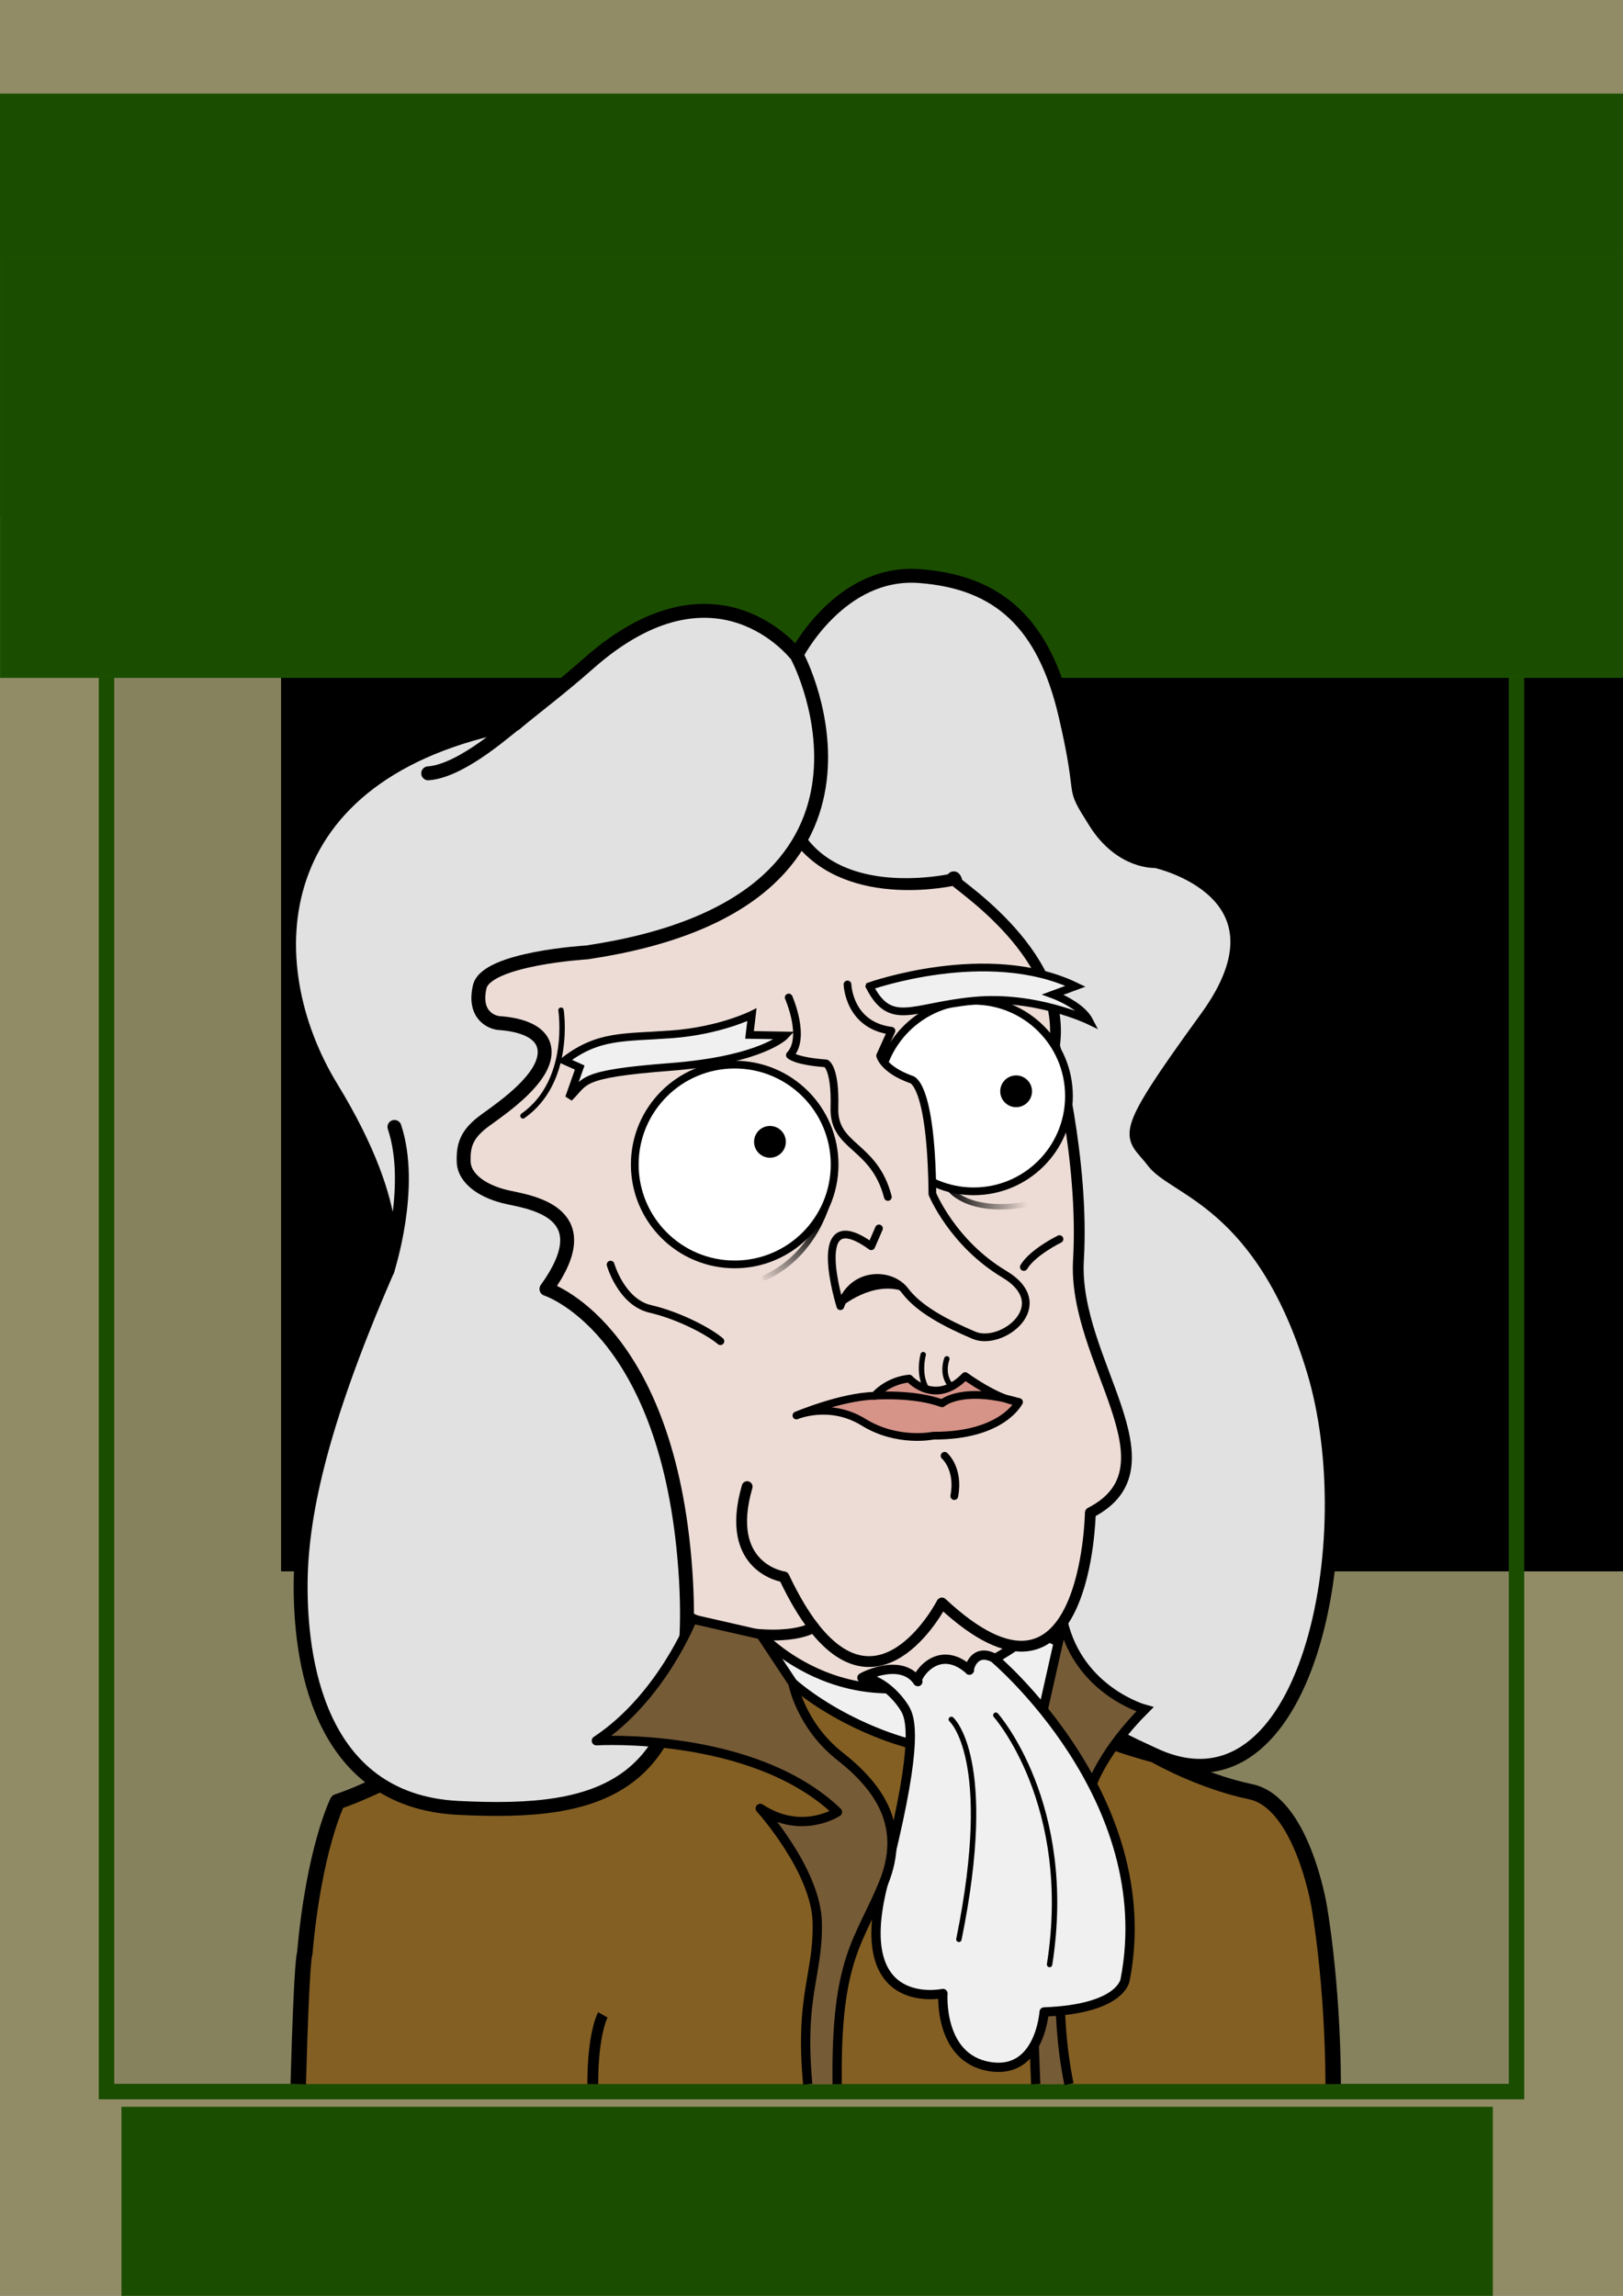 <?xml version="1.0" encoding="UTF-8" standalone="no"?>
<svg
   xmlns:dc="http://purl.org/dc/elements/1.1/"
   xmlns:cc="http://creativecommons.org/ns#"
   xmlns:rdf="http://www.w3.org/1999/02/22-rdf-syntax-ns#"
   xmlns:svg="http://www.w3.org/2000/svg"
   xmlns="http://www.w3.org/2000/svg"
   xmlns:xlink="http://www.w3.org/1999/xlink"
   xmlns:sodipodi="http://sodipodi.sourceforge.net/DTD/sodipodi-0.dtd"
   xmlns:inkscape="http://www.inkscape.org/namespaces/inkscape"
   width="210mm"
   height="297mm"
   viewBox="0 0 210 297"
   version="1.1"
   id="svg8"
   sodipodi:docname="Newton Cover.svg"
   inkscape:version="1.0.1 (3bc2e813f5, 2020-09-07)"
   inkscape:export-filename="C:\Backup\Academic\My Notes\Libro F1\Cover\Tapa Newton.png"
   inkscape:export-xdpi="300"
   inkscape:export-ydpi="300">
  <rect x="0" y="0" width="210" height="297" fill="#333333" stroke="none"/>
  <defs
     id="defs2">
    <linearGradient
       inkscape:collect="always"
       id="linearGradient1139">
      <stop
         style="stop-color:#000000;stop-opacity:1;"
         offset="0"
         id="stop1135" />
      <stop
         style="stop-color:#000000;stop-opacity:0;"
         offset="1"
         id="stop1137" />
    </linearGradient>
    <linearGradient
       inkscape:collect="always"
       id="linearGradient1131">
      <stop
         style="stop-color:#000000;stop-opacity:1"
         offset="0"
         id="stop1127" />
      <stop
         style="stop-color:#000000;stop-opacity:0;"
         offset="1"
         id="stop1129" />
    </linearGradient>
    <inkscape:path-effect
       effect="skeletal"
       id="path-effect834"
       is_visible="true"
       pattern="M 0,5 C 0,2.24 2.24,0 5,0 7.76,0 10,2.24 10,5 10,7.76 7.76,10 5,10 2.24,10 0,7.76 0,5 Z"
       copytype="single_stretched"
       prop_scale="0.265"
       scale_y_rel="false"
       spacing="0"
       normal_offset="0"
       tang_offset="0"
       prop_units="false"
       vertical_pattern="false"
       fuse_tolerance="0" />
    <inkscape:path-effect
       effect="bspline"
       id="path-effect832"
       is_visible="true"
       weight="33.333"
       steps="2"
       helper_size="0"
       apply_no_weight="true"
       apply_with_weight="true"
       only_selected="false" />
    <inkscape:path-effect
       effect="simplify"
       id="path-effect830"
       is_visible="true"
       steps="1"
       threshold="0.5"
       smooth_angles="360"
       helper_size="0"
       simplify_individual_paths="false"
       simplify_just_coalesce="false"
       simplifyindividualpaths="false"
       simplifyJustCoalesce="false" />
    <linearGradient
       inkscape:collect="always"
       xlink:href="#linearGradient1131"
       id="linearGradient1133"
       x1="88.242"
       y1="174.527"
       x2="81.692"
       y2="181.169"
       gradientUnits="userSpaceOnUse"
       gradientTransform="matrix(1.161,0,0,1.161,3.251,-44.5)" />
    <linearGradient
       inkscape:collect="always"
       xlink:href="#linearGradient1139"
       id="linearGradient1141"
       x1="102.576"
       y1="171.767"
       x2="111.74"
       y2="171.767"
       gradientUnits="userSpaceOnUse"
       gradientTransform="matrix(1.161,0,0,1.161,3.251,-44.5)" />
  </defs>
  <sodipodi:namedview
     id="base"
     pagecolor="#ffffff"
     bordercolor="#666666"
     borderopacity="1.0"
     inkscape:pageopacity="0.0"
     inkscape:pageshadow="2"
     inkscape:zoom="0.5"
     inkscape:cx="447.16608"
     inkscape:cy="624.71876"
     inkscape:document-units="mm"
     inkscape:current-layer="layer5"
     showgrid="false"
     inkscape:object-paths="true"
     inkscape:snap-intersection-paths="true"
     inkscape:snap-smooth-nodes="true"
     inkscape:snap-midpoints="true"
     inkscape:snap-object-midpoints="true"
     inkscape:snap-center="true"
     inkscape:snap-text-baseline="true"
     inkscape:snap-page="true"
     inkscape:snap-bbox="true"
     inkscape:snap-global="true"
     inkscape:window-width="1366"
     inkscape:window-height="705"
     inkscape:window-x="-8"
     inkscape:window-y="-8"
     inkscape:window-maximized="1"
     showguides="false"
     inkscape:snap-nodes="true"
     inkscape:snap-others="true"
     inkscape:snap-grids="false"
     inkscape:snap-to-guides="false"
     inkscape:document-rotation="0" />
  <g
     inkscape:groupmode="layer"
     id="layer6"
     inkscape:label="Layer 6">
    <rect
       style="display:inline;opacity:1;fill:#000008;fill-opacity:0.353;fill-rule:evenodd;stroke:none;stroke-width:2;stroke-linecap:square;stroke-linejoin:miter;stroke-miterlimit:4;stroke-dasharray:none;stroke-dashoffset:0;stroke-opacity:1;paint-order:normal"
       id="rect849"
       width="182.437"
       height="209.399"
       x="13.781"
       y="61.18" />
    <rect
       y="2.3681046e-08"
       x="-8.0228375e-09"
       height="297"
       width="210"
       id="rect855"
       style="display:inline;opacity:1;fill:#faf0a0;fill-opacity:0.471;fill-rule:evenodd;stroke:none;stroke-width:2;stroke-linecap:square;stroke-linejoin:miter;stroke-miterlimit:4;stroke-dasharray:none;stroke-dashoffset:0;stroke-opacity:0.353;paint-order:normal" />
    <flowRoot
       xml:space="preserve"
       id="flowRoot857"
       style="font-style:normal;font-variant:normal;font-weight:normal;font-stretch:normal;font-size:64px;line-height:1.25;font-family:'CMU Classical Serif';-inkscape-font-specification:'CMU Classical Serif';letter-spacing:0px;word-spacing:0px;fill:#000000;fill-opacity:1;stroke:none"><flowRegion
         id="flowRegion859"
         style="font-style:normal;font-variant:normal;font-weight:normal;font-stretch:normal;font-size:64px;font-family:'CMU Classical Serif';-inkscape-font-specification:'CMU Classical Serif'"><rect
           id="rect861"
           width="703.066"
           height="185.868"
           x="36.365"
           y="17.413"
           style="-inkscape-font-specification:'CMU Classical Serif';font-family:'CMU Classical Serif';font-weight:normal;font-style:normal;font-stretch:normal;font-variant:normal;font-size:64px;" /></flowRegion><flowPara
         id="flowPara863" /></flowRoot>
  </g>
  <g
     inkscape:groupmode="layer"
     id="layer3"
     inkscape:label="Layer 3"
     style="display:inline" />
  <g
     inkscape:groupmode="layer"
     id="layer2"
     inkscape:label="Layer 2" />
  <g
     inkscape:label="Layer 1"
     inkscape:groupmode="layer"
     id="layer1"
     style="display:inline">
    <rect
       y="61.18"
       x="13.781"
       height="209.399"
       width="182.437"
       id="rect877"
       style="display:inline;opacity:1;fill:none;fill-opacity:1;fill-rule:evenodd;stroke:#1b4d00;stroke-width:2;stroke-linecap:square;stroke-linejoin:miter;stroke-miterlimit:4;stroke-dasharray:none;stroke-dashoffset:0;stroke-opacity:1;paint-order:normal" />
  </g>
  <g
     inkscape:groupmode="layer"
     id="layer4"
     inkscape:label="Layer 4" />
  <g
     inkscape:groupmode="layer"
     id="layer5"
     inkscape:label="Layer 5">
    <flowRoot
       transform="matrix(0.221,0,0,0.239,8.218,260.764)"
       style="font-style:normal;font-variant:normal;font-weight:normal;font-stretch:normal;font-size:26.667px;line-height:1.25;font-family:'Math Symbols';-inkscape-font-specification:'Math Symbols';text-align:center;letter-spacing:0px;word-spacing:0px;text-anchor:middle;fill:#1b4d00;fill-opacity:1;stroke:#1b4f00;stroke-width:0.871;stroke-miterlimit:4;stroke-dasharray:none;stroke-opacity:1"
       id="flowRoot883"
       xml:space="preserve"><flowRegion
         style="text-align:center;text-anchor:middle;fill:#1b4d00;fill-opacity:1;stroke:#1b4f00;stroke-width:0.871;stroke-miterlimit:4;stroke-dasharray:none;stroke-opacity:1"
         id="flowRegion877"><rect
           style="text-align:center;text-anchor:middle;fill:#1b4d00;fill-opacity:1;stroke:#1b4f00;stroke-width:0.871;stroke-miterlimit:4;stroke-dasharray:none;stroke-opacity:1"
           y="49.738"
           x="34.345"
           height="189.909"
           width="802.061"
           id="rect875" /></flowRegion><flowPara
         id="flowPara881"
         style="font-style:normal;font-variant:normal;font-weight:normal;font-stretch:normal;font-size:64px;font-family:'CMU Classical Serif';-inkscape-font-specification:'CMU Classical Serif';text-align:center;text-anchor:middle;fill:#1b4d00;fill-opacity:1;stroke:#1b4f00;stroke-width:0.871;stroke-miterlimit:4;stroke-dasharray:none;stroke-opacity:1">Primera edición</flowPara></flowRoot>
    <flowRoot
       transform="matrix(0.262,0,0,0.286,-9.214,-1.962)"
       style="font-style:normal;font-variant:normal;font-weight:normal;font-stretch:normal;font-size:26.667px;line-height:1.25;font-family:'Math Symbols';-inkscape-font-specification:'Math Symbols';text-align:center;letter-spacing:0px;word-spacing:0px;text-anchor:middle;fill:#1b4d00;fill-opacity:1;stroke:#1b4f00;stroke-width:1.097;stroke-miterlimit:4;stroke-dasharray:none;stroke-opacity:1"
       id="flowRoot897"
       xml:space="preserve"><flowRegion
         style="text-align:center;text-anchor:middle;fill:#1b4d00;fill-opacity:1;stroke:#1b4f00;stroke-width:1.097;stroke-miterlimit:4;stroke-dasharray:none;stroke-opacity:1"
         id="flowRegion891"><rect
           style="text-align:center;text-anchor:middle;fill:#1b4d00;fill-opacity:1;stroke:#1b4f00;stroke-width:1.097;stroke-miterlimit:4;stroke-dasharray:none;stroke-opacity:1"
           y="49.738"
           x="34.345"
           height="189.909"
           width="802.061"
           id="rect889" /></flowRegion><flowPara
         id="flowPara895"
         style="font-style:normal;font-variant:normal;font-weight:normal;font-stretch:normal;font-size:64px;font-family:'CMU Classical Serif';-inkscape-font-specification:'CMU Classical Serif';text-align:center;text-anchor:middle;fill:#1b4d00;fill-opacity:1;stroke:#1b4f00;stroke-width:1.097;stroke-miterlimit:4;stroke-dasharray:none;stroke-opacity:1">Súper libro de Física</flowPara></flowRoot>
    <flowRoot
       xml:space="preserve"
       id="flowRoot865"
       style="font-style:normal;font-variant:normal;font-weight:normal;font-stretch:normal;font-size:49px;line-height:1.25;font-family:'Math Symbols';-inkscape-font-specification:'Math Symbols';text-align:center;letter-spacing:0px;word-spacing:0px;text-anchor:middle;fill:#1b4d00;fill-opacity:1;stroke:#1b4f00;stroke-width:1.097;stroke-miterlimit:4;stroke-dasharray:none;stroke-opacity:1"
       transform="matrix(0.262,0,0,0.286,-8.845,19)"><flowRegion
         id="flowRegion867"
         style="text-align:center;text-anchor:middle;fill:#1b4d00;fill-opacity:1;stroke:#1b4f00;stroke-width:1.097;stroke-miterlimit:4;stroke-dasharray:none;stroke-opacity:1;"><rect
           id="rect869"
           width="802.061"
           height="189.909"
           x="34.345"
           y="49.738"
           style="text-align:center;text-anchor:middle;fill:#1b4d00;fill-opacity:1;stroke:#1b4f00;stroke-width:1.097;stroke-miterlimit:4;stroke-dasharray:none;stroke-opacity:1;" /></flowRegion><flowPara
         style="font-style:normal;font-variant:normal;font-weight:normal;font-stretch:normal;font-family:'CMU Classical Serif';-inkscape-font-specification:'CMU Classical Serif';text-align:center;text-anchor:middle;fill:#1b4d00;fill-opacity:1;stroke:#1b4f00;stroke-width:1.097;stroke-miterlimit:4;stroke-dasharray:none;stroke-opacity:1;font-size:49px"
         id="flowPara873">Malvicino, M. R. <flowSpan
   style="-inkscape-font-specification:'Times New Roman, ';font-family:'Times New Roman';font-weight:normal;font-style:normal;font-stretch:normal;font-variant:normal;font-size:49px"
   id="flowSpan899">&amp;</flowSpan> Bosio, F. A.</flowPara></flowRoot>
    <path
       style="fill:#834b00;fill-opacity:0.627;stroke:#000000;stroke-width:2;stroke-linecap:butt;stroke-linejoin:round;stroke-miterlimit:4;stroke-dasharray:none;stroke-opacity:1;paint-order:normal"
       d="m 172.502,269.618 c -0.061,-13.49 -1.844,-23.163 -1.844,-23.163 0,0 -2.228,-13.285 -8.835,-14.667 -6.607,-1.382 -12.446,-4.761 -12.446,-4.761 -27.853,-7.369 -45.962,-32.246 -97.119,2.257 0,0 -5.221,2.703 -8.589,3.789 0,0 -3.042,6.081 -4.237,19.656 0,0 -0.379,0.044 -0.84,16.889"
       id="path967" />
    <rect
       style="fill:#eddcd5;fill-opacity:1;stroke:none;stroke-width:1;stroke-linecap:round;stroke-linejoin:round;stroke-miterlimit:4;stroke-dasharray:none;stroke-opacity:1;paint-order:normal"
       id="rect1119"
       width="38.004"
       height="17.538"
       x="96.971"
       y="200.92" />
    <path
       style="fill:#e1e1e1;fill-opacity:1;stroke:#000000;stroke-width:1.8;stroke-linecap:round;stroke-linejoin:round;stroke-miterlimit:4;stroke-dasharray:none;stroke-opacity:1"
       d="m 123.563,113.84 c 0,0 -31.653,7.679 -20.513,-29.103 0,0 5.608,-10.981 15.903,-10.213 10.295,0.768 16.134,6.143 18.9,17.969 2.766,11.826 0.461,8.447 3.841,13.822 3.38,5.375 7.836,5.068 7.836,5.068 0,0 18.439,3.993 6.607,20.272 -11.831,16.279 -9.68,14.897 -6.914,18.583 2.766,3.686 14.136,5.222 20.743,27.03 6.607,21.808 -0.862,58.859 -20.59,49.76 -6.745,-3.111 -10.77,-4.772 -12.472,-14.419 -6.933,-39.297 -15.253,-103.176 -13.342,-98.769 z"
       id="path879"
       sodipodi:nodetypes="ccssscsssssc" />
    <path
       style="fill:#f0f0f0;fill-opacity:1;stroke:#000000;stroke-width:1.2;stroke-linecap:round;stroke-linejoin:round;stroke-miterlimit:4;stroke-dasharray:none;stroke-opacity:1"
       d="m 98.426,211.459 c 0,0 13.332,14.758 32.961,1.462 0,0 10.473,-5.419 3.588,8.263 -6.885,13.682 -36.606,-1.91 -36.549,-9.725 z"
       id="path955" />
    <path
       id="path907"
       style="fill:#eddcd5;fill-opacity:1;stroke:#000000;stroke-width:1.4;stroke-linecap:round;stroke-linejoin:round;stroke-miterlimit:4;stroke-dasharray:none;stroke-opacity:1"
       d="m 123.563,113.84 c -1.291,-0.258 14.604,9.008 12.879,21.422 0,0 3.869,14.669 3.101,27.723 -0.768,13.054 13.214,26.723 1.537,32.712 0,0 -0.461,29.18 -19.207,11.672 -5e-4,2.9e-4 -7.571,14.741 -16.597,3.12 0,0 -2.935,2.167 -12.062,0.212 -9.127,-1.955 -12.06,-10.642 -10.539,-14.661 1.521,-4.018 -4.594,-11.824 -4.594,-11.824 0,0 -64.209,-52.933 1.008,-77.551 -0.077,0.931 17.148,-7.084 24.406,2.072 6.58,8.302 20.068,5.101 20.068,5.101 z"
       sodipodi:nodetypes="ccscccssccsc" />
    <path
       id="path871"
       style="fill:#e1e1e1;fill-opacity:1;stroke:#000000;stroke-width:1.8;stroke-linecap:round;stroke-linejoin:round;stroke-miterlimit:4;stroke-dasharray:none;stroke-opacity:1"
       d="m 76.083,85.889 c 16.668,-14.781 26.983,-1.092 26.966,-1.152 0.495,0.57 16.268,32.038 -27.12,38.472 0,0 -13.015,0.768 -13.86,4.454 -0.845,3.686 1.567,4.607 2.489,4.684 0.922,0.077 5.914,0.384 5.914,3.763 0,3.379 -5.146,6.988 -7.604,8.754 -2.458,1.766 -2.948,3.214 -2.871,5.441 0.077,2.227 2.564,3.927 5.868,4.618 3.304,0.691 11.831,2.15 4.84,11.826 0,0 15.245,4.827 17.857,34.928 2.612,30.101 -10.661,33.127 -29.254,32.205 -18.592,-0.921 -20.41,-20.062 -20.41,-28.662 0,-8.6 2.305,-20.426 11.217,-40.852 0,0 2.741,-7.357 -7.222,-23.651 -9.862,-16.129 -8.934,-40.925 23.794,-47.099 2.35,-1.976 5.871,-4.603 9.396,-7.729 z"
       sodipodi:nodetypes="sccscsssscssscscs" />
    <path
       style="fill:none;stroke:#000000;stroke-width:1.8;stroke-linecap:round;stroke-linejoin:round;stroke-miterlimit:4;stroke-dasharray:none;stroke-opacity:1"
       d="m 66.688,93.618 c -0.232,-0.063 -6.703,6.108 -11.285,6.425"
       id="path875"
       sodipodi:nodetypes="cc" />
    <path
       style="fill:none;stroke:#000000;stroke-width:1.8;stroke-linecap:round;stroke-linejoin:round;stroke-miterlimit:4;stroke-dasharray:none;stroke-opacity:1"
       d="m 50.116,164.368 c 0,0 3.534,-10.751 0.922,-18.583"
       id="path877" />
    <ellipse
       style="fill:#ffffff;fill-opacity:1;stroke:#000000;stroke-width:1;stroke-linecap:round;stroke-linejoin:round;stroke-miterlimit:4;stroke-dasharray:none;stroke-opacity:1"
       id="path883"
       cx="95.061"
       cy="150.648"
       rx="12.929"
       ry="12.923" />
    <ellipse
       style="fill:#ffffff;fill-opacity:1;stroke:#000000;stroke-width:1;stroke-linecap:round;stroke-linejoin:round;stroke-miterlimit:4;stroke-dasharray:none;stroke-opacity:1"
       id="circle885"
       cx="125.983"
       cy="141.792"
       rx="12.332"
       ry="12.326" />
    <path
       style="fill:none;stroke:#000000;stroke-width:0.7;stroke-linecap:round;stroke-linejoin:round;stroke-miterlimit:4;stroke-dasharray:none;stroke-opacity:1"
       d="m 72.591,130.686 c 0,0 1.439,9.187 -4.924,13.669"
       id="path887" />
    <path
       style="fill:#f0f0f0;fill-opacity:1;stroke:#000000;stroke-width:1;stroke-linecap:butt;stroke-linejoin:miter;stroke-miterlimit:4;stroke-dasharray:none;stroke-opacity:1"
       d="m 73.625,142.022 c 2.225,-2.134 1.076,-3.072 13.061,-3.993 11.985,-0.921 14.905,-4.07 14.905,-4.07 l -4.61,-0.077 0.307,-2.611 c 0,0 -4.149,2.073 -10.372,2.534 -6.223,0.461 -9.453,0.023 -13.879,3.411 l 1.971,0.889 z"
       id="path889"
       sodipodi:nodetypes="cccsc" />
    <path
       style="fill:#f0f0f0;fill-opacity:1;stroke:#000000;stroke-width:1;stroke-linecap:butt;stroke-linejoin:miter;stroke-miterlimit:4;stroke-dasharray:none;stroke-opacity:1"
       d="m 112.5,127.585 c 0,0 15.289,-5.452 26.659,0 l -2.919,1.075 c 0,0 3.611,1.305 4.686,3.379 0,0 -6.914,-3.34 -14.943,-2.572 -8.028,0.768 -10.717,3.494 -13.483,-1.881 z"
       id="path891" />
    <path
       style="fill:#eddcd5;fill-opacity:1;stroke:#000000;stroke-width:1;stroke-linecap:round;stroke-linejoin:round;stroke-miterlimit:4;stroke-dasharray:none;stroke-opacity:1"
       d="m 109.657,127.355 c 0,0 0.154,5.298 5.685,5.99 l -1.46,3.225 c 0,0 0.384,1.766 3.995,3.072 0,0 2.612,0.154 2.766,14.82 0,0 2.612,6.374 9.296,10.367 6.684,3.993 -0.307,9.445 -3.918,7.909 -3.611,-1.536 -7.115,-3.368 -8.912,-5.759 -1.813,-2.412 -6.813,-2.559 -8.374,1.997 0,0 -4.302,-13.745 3.995,-7.756 l 0.999,-2.304"
       id="path895"
       sodipodi:nodetypes="cccccsssccc" />
    <path
       style="fill:none;stroke:#000000;stroke-width:1;stroke-linecap:round;stroke-linejoin:round;stroke-miterlimit:4;stroke-dasharray:none;stroke-opacity:1"
       d="m 102.051,129.044 c 0,0 2.297,5.21 0.154,7.449 0,0 0.615,0.768 4.686,1.075 0,0 1.228,0.563 1.076,5.759 -0.153,5.196 5.147,4.684 6.914,11.518"
       id="path897" />
    <path
       style="fill:none;stroke:url(#linearGradient1133);stroke-width:0.7;stroke-linecap:round;stroke-linejoin:round;stroke-miterlimit:4;stroke-dasharray:none;stroke-opacity:1"
       d="m 107.291,154.842 c 0,0 -1.475,7.299 -8.312,10.447"
       id="path899" />
    <path
       style="fill:none;stroke:url(#linearGradient1141);stroke-width:0.7;stroke-linecap:round;stroke-linejoin:round;stroke-miterlimit:4;stroke-dasharray:none;stroke-opacity:1"
       d="m 122.798,153.7 c 0,0 2.148,3.372 9.83,2.144"
       id="path901" />
    <path
       style="fill:none;stroke:#000000;stroke-width:1;stroke-linecap:round;stroke-linejoin:round;stroke-miterlimit:4;stroke-dasharray:none;stroke-opacity:1"
       d="m 79.003,163.6 c 0,0 1.39,4.859 5.138,5.727 3.748,0.869 7.606,2.932 9.072,4.181"
       id="path903" />
    <path
       style="fill:none;stroke:#000000;stroke-width:1;stroke-linecap:round;stroke-linejoin:round;stroke-miterlimit:4;stroke-dasharray:none;stroke-opacity:1"
       d="m 137.085,160.298 c 0,0 -3.451,1.682 -4.61,3.609"
       id="path905" />
    <path
       style="fill:none;stroke:#000000;stroke-width:1.4;stroke-linecap:round;stroke-linejoin:round;stroke-miterlimit:4;stroke-dasharray:none;stroke-opacity:1"
       d="m 105.276,210.49 c -1.257,-1.618 -2.542,-3.748 -3.839,-6.499 0,0 -7.836,-1.075 -4.763,-11.672"
       id="path1023" />
    <path
       style="fill:none;stroke:#000000;stroke-width:1;stroke-linecap:round;stroke-linejoin:round;stroke-miterlimit:4;stroke-dasharray:none;stroke-opacity:1"
       d="m 122.22,188.331 c 0,0 1.926,1.662 1.257,5.209"
       id="path913" />
    <path
       style="fill:none;stroke:#000000;stroke-width:0.7;stroke-linecap:round;stroke-linejoin:round;stroke-miterlimit:4;stroke-dasharray:none;stroke-opacity:1"
       d="m 119.453,175.246 c 0,0 -0.706,2.498 0.435,4.398"
       id="path915" />
    <path
       style="fill:none;stroke:#000000;stroke-width:0.7;stroke-linecap:round;stroke-linejoin:round;stroke-miterlimit:4;stroke-dasharray:none;stroke-opacity:1"
       d="m 122.513,175.789 c 0,0 -0.765,1.942 0.471,3.42"
       id="path917" />
    <path
       style="fill:#c14b3d;fill-opacity:0.5;stroke:#000000;stroke-width:1;stroke-linecap:round;stroke-linejoin:round;stroke-miterlimit:4;stroke-dasharray:none;stroke-opacity:1"
       d="m 113.151,180.567 c -4.346,0.109 -10.105,2.552 -10.105,2.552 0,0 4.292,-1.846 8.692,0.869 4.4,2.715 9.018,1.738 9.018,1.738 8.964,0.054 11.082,-4.344 11.082,-4.344 -2.825,-0.326 -6.954,-3.366 -6.954,-3.366 -3.897,4.021 -7.225,0.326 -7.225,0.326 0,0 -2.553,0.109 -4.509,2.226 z"
       id="path919" />
    <path
       style="fill:none;stroke:#000000;stroke-width:1;stroke-linecap:round;stroke-linejoin:round;stroke-miterlimit:4;stroke-dasharray:none;stroke-opacity:1"
       d="m 113.151,180.567 c 0,0 5.107,-0.38 8.746,0.977 0,0 2.553,-2.335 9.942,-0.163"
       id="path921" />
    <ellipse
       style="fill:#000000;fill-opacity:1;stroke:#000000;stroke-width:0.2;stroke-linecap:round;stroke-linejoin:round;stroke-miterlimit:4;stroke-dasharray:none;stroke-opacity:1"
       id="path923"
       cx="99.624"
       cy="147.716"
       rx="1.956"
       ry="1.955" />
    <ellipse
       style="fill:#000000;fill-opacity:1;stroke:#000000;stroke-width:0.2;stroke-linecap:round;stroke-linejoin:round;stroke-miterlimit:4;stroke-dasharray:none;stroke-opacity:1"
       id="path923-6"
       cx="131.476"
       cy="141.177"
       rx="1.956"
       ry="1.955" />
    <path
       style="fill:#765b37;fill-opacity:1;stroke:#000000;stroke-width:1.2;stroke-linecap:butt;stroke-linejoin:miter;stroke-miterlimit:4;stroke-dasharray:none;stroke-opacity:1"
       d="m 138.314,269.618 c -3.841,-18.818 3.013,-38.837 3.013,-38.837 0,0 1.486,-4.332 6.81,-9.654 0,0 -8.452,-2.31 -10.597,-11.336 l -2.564,11.392 c 0,0 -2.5,11.471 -0.964,48.435"
       id="path957" />
    <path
       style="fill:#f0f0f0;fill-opacity:1;stroke:#000000;stroke-width:1.2;stroke-linecap:round;stroke-linejoin:round;stroke-miterlimit:4;stroke-dasharray:none;stroke-opacity:1"
       d="m 111.525,217.059 c -0.3,0.075 4.998,-2.824 7.237,0.485 -0.585,-0.101 2.387,-5.329 6.684,-1.497 -0.182,0.327 0.349,-3 3.15,-1.574 0,0 21.551,18.058 16.988,41.623 0,0 -0.38,3.801 -10.485,4.181 0,0 -0.543,8.199 -7.117,7.059 -6.573,-1.14 -5.976,-9.448 -5.976,-9.448 0,0 -12.06,2.606 -7.714,-14.226 4.346,-16.832 3.748,-20.905 2.879,-22.48 -0.869,-1.575 -3.253,-4.119 -5.646,-4.123 z"
       id="path949"
       sodipodi:nodetypes="ccccccscssc" />
    <path
       style="fill:none;stroke:#000000;stroke-width:0.7;stroke-linecap:round;stroke-linejoin:round;stroke-miterlimit:4;stroke-dasharray:none;stroke-opacity:1"
       d="m 123.093,222.431 c 0,0 5.758,4.995 0.978,28.452"
       id="path951" />
    <path
       style="fill:none;stroke:#000000;stroke-width:0.7;stroke-linecap:round;stroke-linejoin:round;stroke-miterlimit:4;stroke-dasharray:none;stroke-opacity:1;paint-order:normal"
       d="m 128.851,221.888 c 0,0 10.213,11.511 6.954,32.253"
       id="path953" />
    <path
       style="fill:#765b37;fill-opacity:1;stroke:#000000;stroke-width:1.2;stroke-linecap:butt;stroke-linejoin:round;stroke-miterlimit:4;stroke-dasharray:none;stroke-opacity:1"
       d="m 108.322,269.625 c -0.217,-16.45 2.934,-18.518 5.976,-25.957 3.042,-7.439 -0.563,-12.487 -5.633,-16.48 -5.071,-3.993 -6.085,-9.46 -6.085,-9.46 l -4.147,-6.262 -8.852,-2.024 c 0,0 -3.97,10.158 -12.416,15.75 0,0 20.282,-1.229 31.192,9.215 0,0 -4.61,3.072 -9.988,-0.461 0,0 7.222,7.986 7.375,14.744 0.154,6.757 -2.305,9.466 -1.229,20.936"
       id="path959" />
    <path
       style="fill:#000000;fill-opacity:1;stroke:#000000;stroke-width:0.265px;stroke-linecap:butt;stroke-linejoin:miter;stroke-opacity:1"
       d="m 108.735,168.975 c 0,0 4.184,-3.585 8.374,-1.997 0,0 -2.68,-2.353 -4.527,-1.574 -1.848,0.779 -2.884,1.155 -3.847,3.57 z"
       id="path1093" />
    <path
       style="fill:none;stroke:#000000;stroke-width:1.4;stroke-linecap:butt;stroke-linejoin:round;stroke-miterlimit:4;stroke-dasharray:none;stroke-opacity:1"
       d="m 78.003,260.657 c 0,0 -1.304,2.284 -1.304,8.961"
       id="path1125" />
  </g>
</svg>
